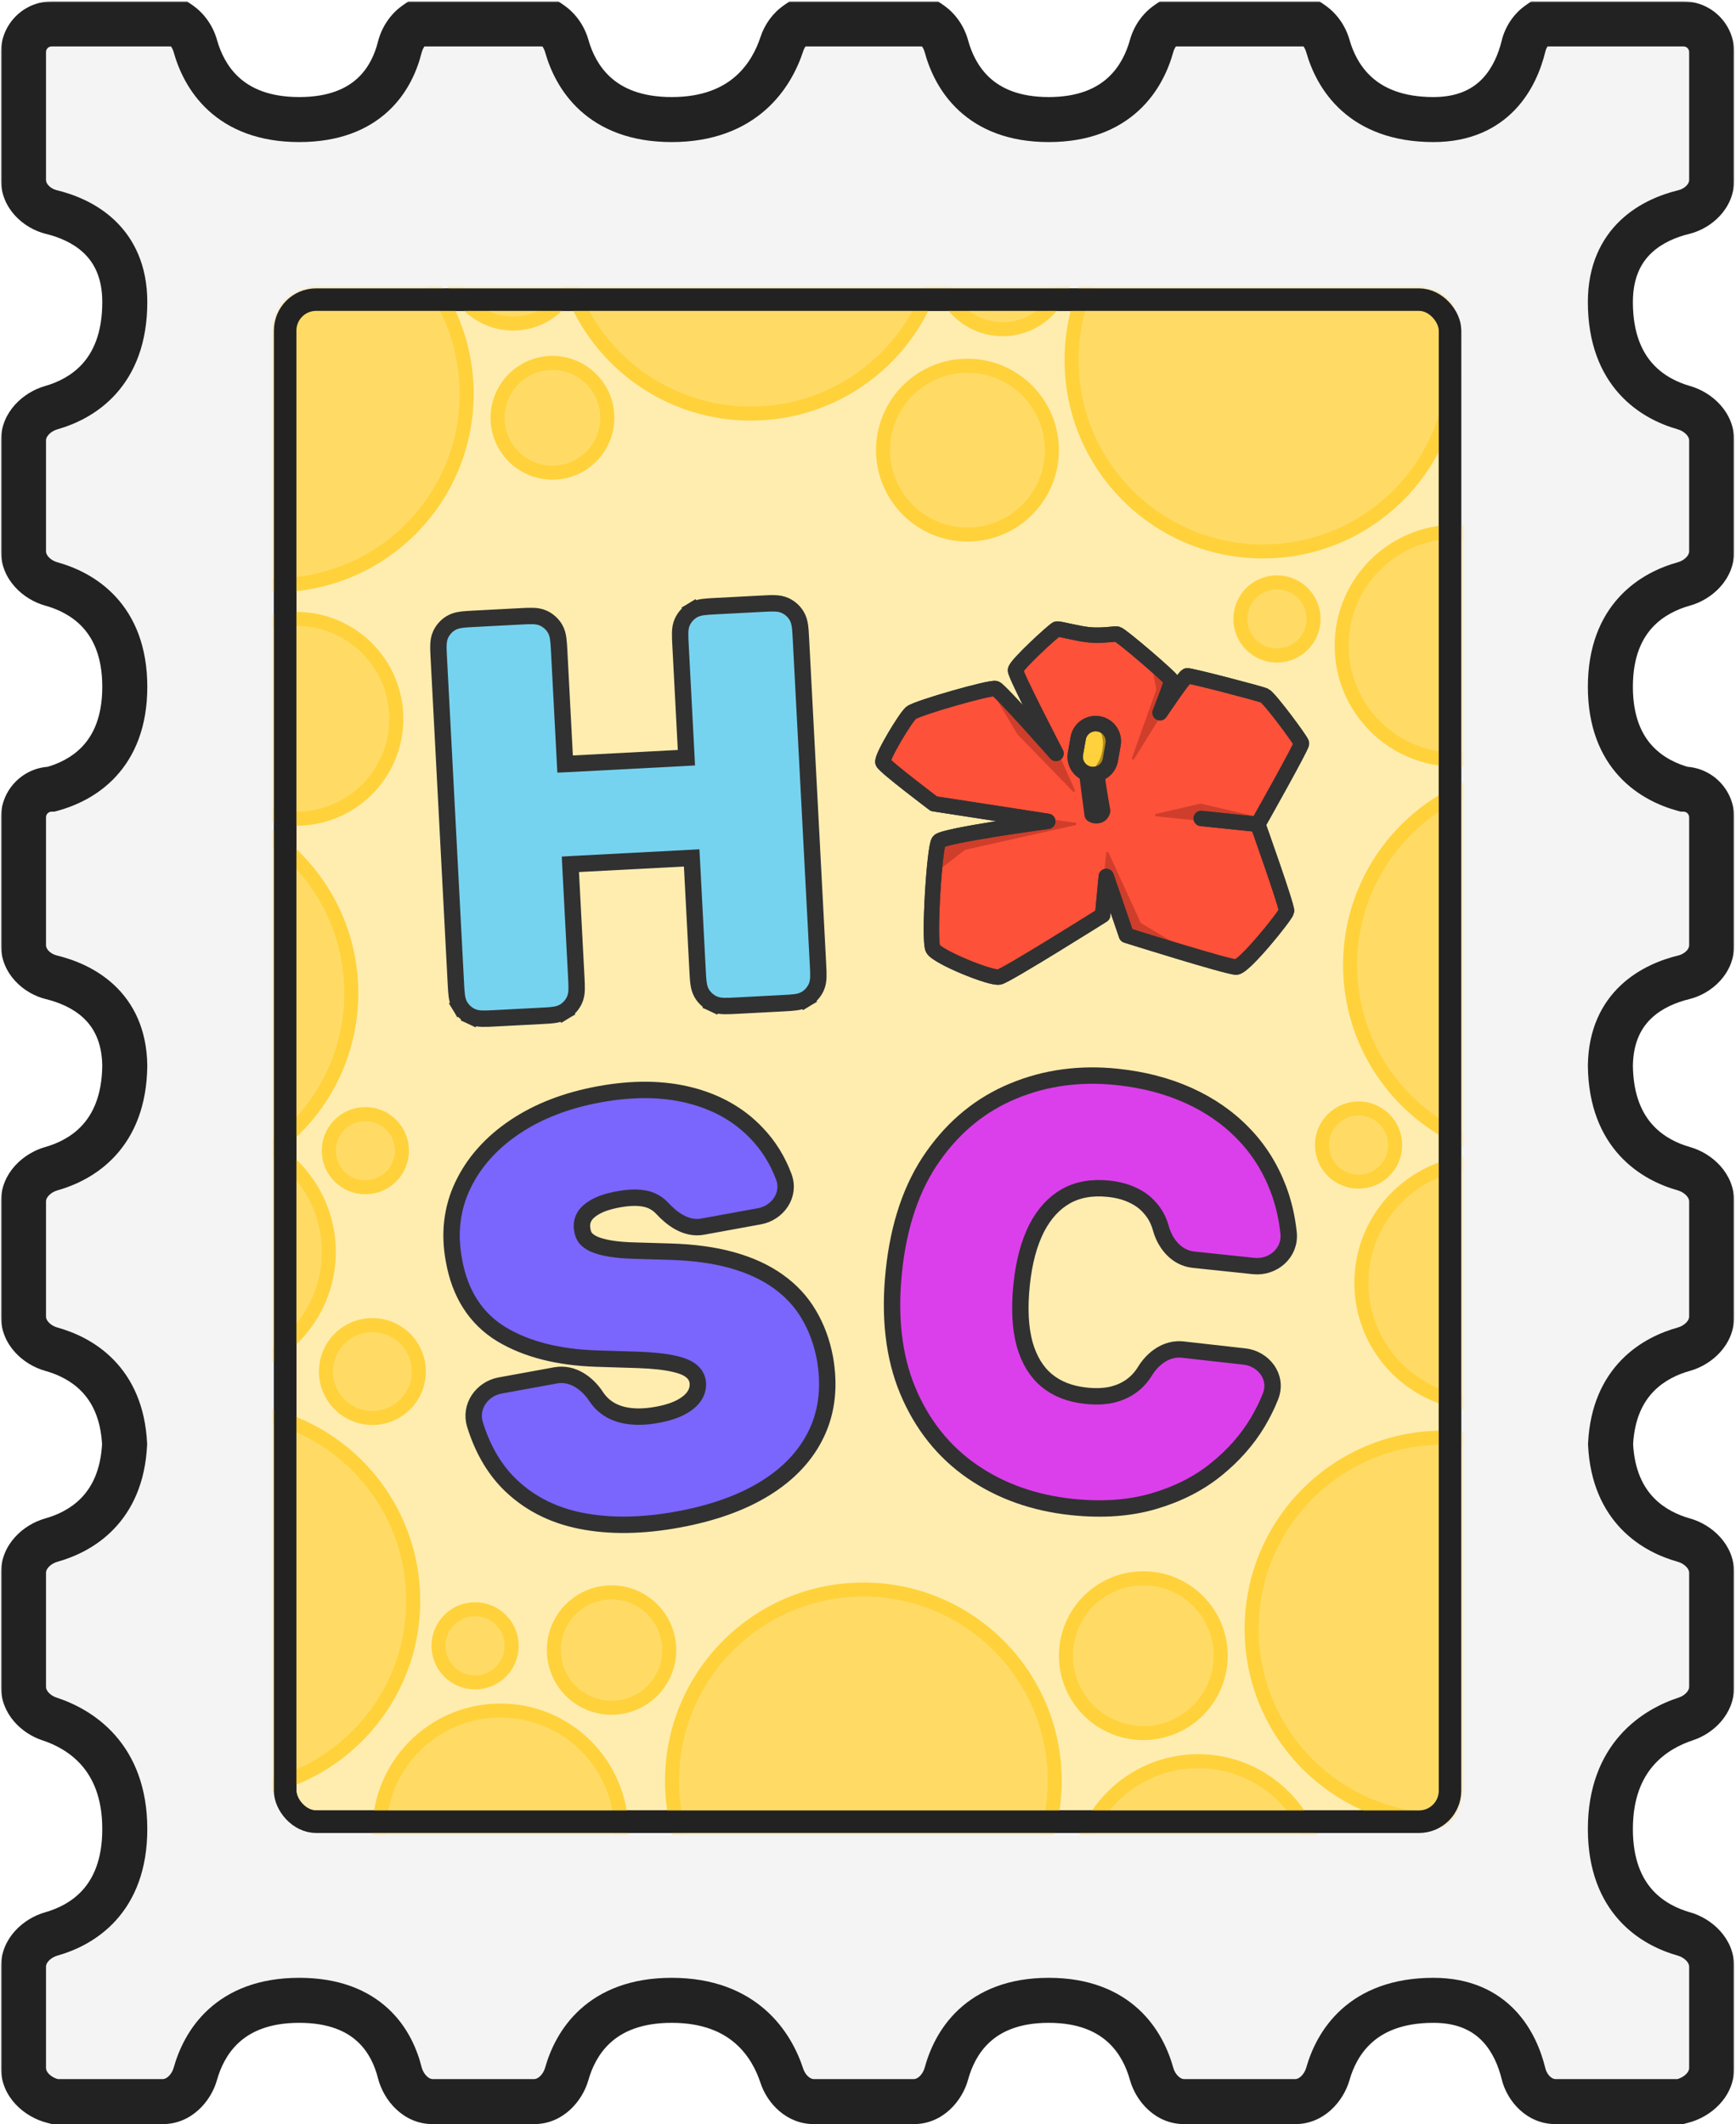 <svg width="617" height="755" viewBox="0 0 617 755" fill="none" xmlns="http://www.w3.org/2000/svg">
<mask id="path-1-outside-1_2848_1803" maskUnits="userSpaceOnUse" x="0.352" y="0.5" width="616" height="755" fill="black">
<rect fill="white" x="0.352" y="0.5" width="616" height="755"/>
<path d="M8.352 735.075C8.352 740.761 13.147 745.388 18.663 746.77C18.952 746.842 19.245 746.919 19.541 747H57.852C63.374 747 67.928 742.466 69.419 737.148C72.409 726.49 81.097 711 106.352 711C131.245 711 139.416 726.05 142.082 736.689C143.464 742.204 148.091 747 153.777 747H189.852C195.374 747 199.929 742.465 201.434 737.151C204.452 726.493 213.224 711 238.727 711C264.788 711 274.389 727.179 277.887 737.845C279.533 742.862 283.965 747 289.246 747H324.782C330.332 747 334.897 742.425 336.357 737.07C339.263 726.414 347.779 711 372.727 711C397.733 711 406.337 726.487 409.298 737.146C410.776 742.467 415.329 747 420.852 747H460.352C465.874 747 470.43 742.464 471.944 737.153C474.98 726.494 483.809 711 509.477 711C531.345 711 538.885 726.456 541.484 737.114C542.793 742.479 547.329 747 552.852 747H597.162C597.458 746.919 597.751 746.842 598.04 746.77C603.556 745.388 608.352 740.761 608.352 735.075V699C608.352 693.477 603.817 688.922 598.503 687.418C587.844 684.4 572.352 675.627 572.352 650.125C572.352 624.064 588.531 614.462 599.196 610.964C604.214 609.319 608.352 604.886 608.352 599.605V559C608.352 553.477 603.818 548.924 598.5 547.432C588.249 544.557 573.53 536.411 572.418 513.326C573.53 490.469 588.247 482.401 598.497 479.553C603.819 478.075 608.352 473.523 608.352 468V427C608.352 421.477 603.817 416.922 598.503 415.418C587.938 412.427 572.625 403.782 572.355 378.798C572.625 357.373 587.902 349.944 598.465 347.368C603.831 346.059 608.352 341.523 608.352 336V290.5C608.352 285.008 603.924 280.55 598.443 280.5L598.422 280.495C587.766 277.588 572.352 269.072 572.352 244.125C572.352 219.119 587.839 210.514 598.497 207.553C603.819 206.075 608.352 201.523 608.352 196V156.5C608.352 150.977 603.816 146.421 598.504 144.908C587.846 141.871 572.352 133.043 572.352 107.375C572.352 85.506 587.808 77.967 598.465 75.368C603.831 74.059 608.352 69.523 608.352 64V18.5C608.352 12.977 603.874 8.5 598.352 8.5H546.748C544.17 10.321 542.26 13.205 541.484 16.386C538.885 27.044 531.345 42.5 509.477 42.5C483.809 42.5 474.98 27.006 471.944 16.347C471.046 13.197 469.079 10.32 466.474 8.5H414.733C412.133 10.32 410.175 13.199 409.298 16.354C406.337 27.013 397.733 42.5 372.727 42.5C347.779 42.5 339.263 27.086 336.357 16.43C335.488 13.244 333.521 10.335 330.901 8.5H283.11C280.695 10.184 278.832 12.775 277.887 15.655C274.389 26.321 264.788 42.5 238.727 42.5C213.224 42.5 204.452 27.008 201.434 16.349C200.542 13.197 198.577 10.32 195.973 8.5H147.66C144.937 10.408 142.917 13.478 142.082 16.811C139.416 27.45 131.245 42.5 106.352 42.5C81.097 42.5 72.409 27.01 69.419 16.352C68.535 13.198 66.574 10.32 63.972 8.5H18.352C12.829 8.5 8.352 12.977 8.352 18.5V64C8.352 69.523 12.872 74.059 18.238 75.368C28.895 77.967 44.352 85.506 44.352 107.375C44.352 133.043 28.857 141.871 18.199 144.908C12.887 146.421 8.352 150.977 8.352 156.5V196C8.352 201.523 12.884 206.075 18.206 207.553C28.864 210.514 44.352 219.119 44.352 244.125C44.352 269.072 28.937 277.588 18.281 280.495L18.26 280.5C12.779 280.55 8.352 285.008 8.352 290.5V336C8.352 341.523 12.872 346.059 18.238 347.368C28.801 349.944 44.078 357.373 44.348 378.798C44.078 403.782 28.765 412.427 18.2 415.418C12.886 416.922 8.352 421.477 8.352 427V468C8.352 473.523 12.884 478.075 18.206 479.553C28.456 482.401 43.173 490.469 44.285 513.326C43.173 536.411 28.454 544.557 18.203 547.432C12.886 548.924 8.352 553.477 8.352 559V599.605C8.352 604.886 12.489 609.319 17.507 610.964C28.172 614.462 44.352 624.064 44.352 650.125C44.352 675.627 28.859 684.4 18.2 687.418C12.886 688.922 8.352 693.477 8.352 699V735.075Z"/>
</mask>
<path d="M8.352 735.075C8.352 740.761 13.147 745.388 18.663 746.77C18.952 746.842 19.245 746.919 19.541 747H57.852C63.374 747 67.928 742.466 69.419 737.148C72.409 726.49 81.097 711 106.352 711C131.245 711 139.416 726.05 142.082 736.689C143.464 742.204 148.091 747 153.777 747H189.852C195.374 747 199.929 742.465 201.434 737.151C204.452 726.493 213.224 711 238.727 711C264.788 711 274.389 727.179 277.887 737.845C279.533 742.862 283.965 747 289.246 747H324.782C330.332 747 334.897 742.425 336.357 737.07C339.263 726.414 347.779 711 372.727 711C397.733 711 406.337 726.487 409.298 737.146C410.776 742.467 415.329 747 420.852 747H460.352C465.874 747 470.43 742.464 471.944 737.153C474.98 726.494 483.809 711 509.477 711C531.345 711 538.885 726.456 541.484 737.114C542.793 742.479 547.329 747 552.852 747H597.162C597.458 746.919 597.751 746.842 598.04 746.77C603.556 745.388 608.352 740.761 608.352 735.075V699C608.352 693.477 603.817 688.922 598.503 687.418C587.844 684.4 572.352 675.627 572.352 650.125C572.352 624.064 588.531 614.462 599.196 610.964C604.214 609.319 608.352 604.886 608.352 599.605V559C608.352 553.477 603.818 548.924 598.5 547.432C588.249 544.557 573.53 536.411 572.418 513.326C573.53 490.469 588.247 482.401 598.497 479.553C603.819 478.075 608.352 473.523 608.352 468V427C608.352 421.477 603.817 416.922 598.503 415.418C587.938 412.427 572.625 403.782 572.355 378.798C572.625 357.373 587.902 349.944 598.465 347.368C603.831 346.059 608.352 341.523 608.352 336V290.5C608.352 285.008 603.924 280.55 598.443 280.5L598.422 280.495C587.766 277.588 572.352 269.072 572.352 244.125C572.352 219.119 587.839 210.514 598.497 207.553C603.819 206.075 608.352 201.523 608.352 196V156.5C608.352 150.977 603.816 146.421 598.504 144.908C587.846 141.871 572.352 133.043 572.352 107.375C572.352 85.506 587.808 77.967 598.465 75.368C603.831 74.059 608.352 69.523 608.352 64V18.5C608.352 12.977 603.874 8.5 598.352 8.5H546.748C544.17 10.321 542.26 13.205 541.484 16.386C538.885 27.044 531.345 42.5 509.477 42.5C483.809 42.5 474.98 27.006 471.944 16.347C471.046 13.197 469.079 10.32 466.474 8.5H414.733C412.133 10.32 410.175 13.199 409.298 16.354C406.337 27.013 397.733 42.5 372.727 42.5C347.779 42.5 339.263 27.086 336.357 16.43C335.488 13.244 333.521 10.335 330.901 8.5H283.11C280.695 10.184 278.832 12.775 277.887 15.655C274.389 26.321 264.788 42.5 238.727 42.5C213.224 42.5 204.452 27.008 201.434 16.349C200.542 13.197 198.577 10.32 195.973 8.5H147.66C144.937 10.408 142.917 13.478 142.082 16.811C139.416 27.45 131.245 42.5 106.352 42.5C81.097 42.5 72.409 27.01 69.419 16.352C68.535 13.198 66.574 10.32 63.972 8.5H18.352C12.829 8.5 8.352 12.977 8.352 18.5V64C8.352 69.523 12.872 74.059 18.238 75.368C28.895 77.967 44.352 85.506 44.352 107.375C44.352 133.043 28.857 141.871 18.199 144.908C12.887 146.421 8.352 150.977 8.352 156.5V196C8.352 201.523 12.884 206.075 18.206 207.553C28.864 210.514 44.352 219.119 44.352 244.125C44.352 269.072 28.937 277.588 18.281 280.495L18.26 280.5C12.779 280.55 8.352 285.008 8.352 290.5V336C8.352 341.523 12.872 346.059 18.238 347.368C28.801 349.944 44.078 357.373 44.348 378.798C44.078 403.782 28.765 412.427 18.2 415.418C12.886 416.922 8.352 421.477 8.352 427V468C8.352 473.523 12.884 478.075 18.206 479.553C28.456 482.401 43.173 490.469 44.285 513.326C43.173 536.411 28.454 544.557 18.203 547.432C12.886 548.924 8.352 553.477 8.352 559V599.605C8.352 604.886 12.489 609.319 17.507 610.964C28.172 614.462 44.352 624.064 44.352 650.125C44.352 675.627 28.859 684.4 18.2 687.418C12.886 688.922 8.352 693.477 8.352 699V735.075Z" fill="#F4F4F4"/>
<path d="M18.663 746.77L20.608 739.01L20.608 739.01L18.663 746.77ZM19.541 747L17.428 754.716L18.465 755H19.541V747ZM69.419 737.148L77.122 739.309L69.419 737.148ZM142.082 736.689L149.842 734.744V734.744L142.082 736.689ZM201.434 737.151L193.737 734.972L201.434 737.151ZM277.887 737.845L270.286 740.338L277.887 737.845ZM336.357 737.07L344.075 739.175L336.357 737.07ZM409.298 737.146L417.006 735.004L409.298 737.146ZM471.944 737.153L464.25 734.961V734.961L471.944 737.153ZM541.484 737.114L533.712 739.009V739.009L541.484 737.114ZM597.162 747V755H598.238L599.275 754.716L597.162 747ZM598.04 746.77L596.096 739.01L596.095 739.01L598.04 746.77ZM598.503 687.418L600.682 679.72L598.503 687.418ZM599.196 610.964L596.703 603.363H596.703L599.196 610.964ZM598.5 547.432L600.66 539.729L600.66 539.729L598.5 547.432ZM572.418 513.326L564.428 512.938L564.409 513.324L564.428 513.711L572.418 513.326ZM598.497 479.553L596.356 471.845L598.497 479.553ZM598.503 415.418L596.323 423.115L598.503 415.418ZM572.355 378.798L564.356 378.697L564.355 378.791L564.356 378.884L572.355 378.798ZM598.465 347.368L600.361 355.14L598.465 347.368ZM598.443 280.5L596.327 288.215L597.331 288.491L598.371 288.5L598.443 280.5ZM598.422 280.495L600.538 272.78L600.527 272.777L598.422 280.495ZM598.497 207.553L600.639 215.261L598.497 207.553ZM598.504 144.908L596.312 152.602L598.504 144.908ZM598.465 75.368L600.361 83.14L598.465 75.368ZM546.748 8.5V0.5H544.207L542.132 1.966L546.748 8.5ZM541.484 16.386L533.712 14.491V14.491L541.484 16.386ZM471.944 16.347L464.25 18.539L464.25 18.539L471.944 16.347ZM466.474 8.5L471.056 1.942L468.992 0.5H466.474V8.5ZM414.733 8.5V0.5H412.211L410.145 1.946L414.733 8.5ZM409.298 16.354L417.006 18.495V18.495L409.298 16.354ZM336.357 16.43L344.075 14.325V14.325L336.357 16.43ZM330.901 8.5L335.489 1.947L333.423 0.5H330.901V8.5ZM283.11 8.5V0.5H280.596L278.534 1.938L283.11 8.5ZM277.887 15.655L270.286 13.162L270.286 13.162L277.887 15.655ZM201.434 16.349L193.736 18.528L193.737 18.528L201.434 16.349ZM195.973 8.5L200.557 1.943L198.492 0.5H195.973V8.5ZM147.66 8.5V0.5H145.136L143.069 1.948L147.66 8.5ZM142.082 16.811L149.842 18.756V18.756L142.082 16.811ZM69.419 16.352L61.717 18.512L61.717 18.512L69.419 16.352ZM63.972 8.5L68.558 1.945L66.492 0.5H63.972V8.5ZM18.238 75.368L16.342 83.14H16.342L18.238 75.368ZM18.199 144.908L20.391 152.602H20.391L18.199 144.908ZM18.206 207.553L16.064 215.261H16.064L18.206 207.553ZM18.281 280.495L16.176 272.777L16.165 272.78L18.281 280.495ZM18.26 280.5L18.332 288.5L19.372 288.491L20.376 288.215L18.26 280.5ZM18.238 347.368L16.342 355.14H16.342L18.238 347.368ZM44.348 378.798L52.347 378.884L52.349 378.791L52.347 378.697L44.348 378.798ZM18.2 415.418L20.38 423.115H20.38L18.2 415.418ZM18.206 479.553L20.347 471.845H20.347L18.206 479.553ZM44.285 513.326L52.275 513.711L52.294 513.324L52.275 512.938L44.285 513.326ZM18.203 547.432L16.043 539.729L16.043 539.729L18.203 547.432ZM17.507 610.964L20 603.363H20L17.507 610.964ZM18.2 687.418L16.021 679.72H16.021L18.2 687.418ZM0.352 735.075C0.352 745.506 8.806 752.547 16.718 754.53L20.608 739.01C19.299 738.682 18.103 737.959 17.31 737.102C16.547 736.278 16.352 735.571 16.352 735.075H0.352ZM16.718 754.53C16.953 754.589 17.19 754.651 17.428 754.716L21.653 739.284C21.3 739.187 20.952 739.096 20.608 739.01L16.718 754.53ZM19.541 755H57.852V739H19.541V755ZM57.852 755C67.972 755 74.966 746.997 77.122 739.309L61.717 734.988C61.367 736.235 60.652 737.358 59.821 738.099C59.021 738.813 58.336 739 57.852 739V755ZM77.122 739.309C78.368 734.869 80.69 729.855 84.929 725.986C89.007 722.264 95.506 719 106.352 719V703C91.943 703 81.471 707.481 74.143 714.168C66.977 720.709 63.461 728.77 61.717 734.988L77.122 739.309ZM106.352 719C117.052 719 123.29 722.174 127.11 725.719C131.09 729.413 133.22 734.237 134.322 738.633L149.842 734.744C148.278 728.502 144.989 720.482 137.994 713.991C130.838 707.351 120.544 703 106.352 703V719ZM134.322 738.633C136.305 746.546 143.346 755 153.777 755V739C153.28 739 152.574 738.805 151.749 738.042C150.892 737.248 150.17 736.053 149.842 734.744L134.322 738.633ZM189.852 755C199.972 755 206.961 746.997 209.131 739.33L193.737 734.972C193.382 736.225 192.662 737.352 191.827 738.096C191.022 738.813 190.336 739 189.852 739V755ZM209.131 739.33C210.385 734.901 212.727 729.888 217.013 726.013C221.144 722.279 227.735 719 238.727 719V703C224.216 703 213.67 707.467 206.284 714.144C199.054 720.68 195.5 728.743 193.737 734.972L209.131 739.33ZM238.727 719C249.947 719 256.943 722.422 261.475 726.422C266.164 730.558 268.814 735.852 270.286 740.338L285.489 735.352C283.462 729.172 279.563 721.043 272.061 714.424C264.403 707.667 253.567 703 238.727 703V719ZM270.286 740.338C272.695 747.685 279.598 755 289.246 755V739C288.769 739 288.115 738.823 287.355 738.184C286.567 737.52 285.868 736.508 285.489 735.352L270.286 740.338ZM324.782 755C334.954 755 341.962 746.923 344.075 739.175L328.639 734.965C328.297 736.217 327.586 737.346 326.755 738.093C325.956 738.812 325.27 739 324.782 739V755ZM344.075 739.175C345.287 734.731 347.558 729.748 351.706 725.914C355.688 722.234 362.051 719 372.727 719V703C358.455 703 348.086 707.473 340.847 714.164C333.774 720.701 330.333 728.753 328.639 734.965L344.075 739.175ZM372.727 719C383.426 719 389.833 722.249 393.858 725.959C398.05 729.822 400.354 734.836 401.59 739.287L417.006 735.004C415.282 728.797 411.803 720.738 404.701 714.193C397.432 707.494 387.033 703 372.727 703V719ZM401.59 739.287C403.732 746.997 410.73 755 420.852 755V739C420.366 739 419.684 738.813 418.888 738.102C418.061 737.364 417.351 736.246 417.006 735.004L401.59 739.287ZM460.352 755C470.472 755 477.457 746.998 479.637 739.345L464.25 734.961C463.892 736.218 463.168 737.348 462.33 738.094C461.523 738.813 460.835 739 460.352 739V755ZM479.637 739.345C480.897 734.922 483.252 729.91 487.57 726.031C491.735 722.289 498.388 719 509.477 719V703C494.897 703 484.302 707.458 476.877 714.128C469.605 720.661 466.026 728.725 464.25 734.961L479.637 739.345ZM509.477 719C518.282 719 523.519 722.01 526.91 725.574C530.53 729.379 532.592 734.42 533.712 739.009L549.256 735.218C547.776 729.15 544.77 721.134 538.503 714.546C532.007 707.718 522.54 703 509.477 703V719ZM533.712 739.009C535.659 746.991 542.731 755 552.852 755V739C552.358 739 551.699 738.811 550.958 738.14C550.187 737.441 549.541 736.387 549.256 735.218L533.712 739.009ZM552.852 755H597.162V739H552.852V755ZM599.275 754.716C599.513 754.651 599.75 754.589 599.986 754.53L596.095 739.01C595.751 739.096 595.403 739.187 595.05 739.284L599.275 754.716ZM599.985 754.53C607.897 752.547 616.352 745.506 616.352 735.075H600.352C600.352 735.571 600.156 736.278 599.393 737.102C598.6 737.959 597.405 738.682 596.096 739.01L599.985 754.53ZM616.352 699C616.352 688.879 608.349 681.891 600.682 679.72L596.323 695.115C597.576 695.47 598.703 696.19 599.448 697.025C600.165 697.83 600.352 698.516 600.352 699H616.352ZM600.682 679.72C596.253 678.466 591.24 676.124 587.365 671.838C583.631 667.708 580.352 661.116 580.352 650.125H564.352C564.352 664.636 568.819 675.182 575.496 682.568C582.032 689.798 590.094 693.351 596.323 695.115L600.682 679.72ZM580.352 650.125C580.352 638.904 583.774 631.909 587.773 627.376C591.91 622.688 597.203 620.037 601.689 618.566L596.703 603.363C590.524 605.389 582.395 609.288 575.776 616.791C569.019 624.449 564.352 635.285 564.352 650.125H580.352ZM601.689 618.566C609.037 616.156 616.352 609.253 616.352 599.605H600.352C600.352 600.083 600.175 600.736 599.535 601.496C598.872 602.284 597.859 602.984 596.703 603.363L601.689 618.566ZM616.352 559C616.352 548.879 608.348 541.886 600.66 539.729L596.34 555.135C597.587 555.485 598.709 556.2 599.451 557.031C600.165 557.831 600.352 558.515 600.352 559H616.352ZM600.66 539.729C596.394 538.533 591.589 536.338 587.787 532.401C584.126 528.61 580.878 522.682 580.409 512.942L564.428 513.711C565.07 527.055 569.737 536.742 576.277 543.515C582.675 550.141 590.355 553.457 596.34 555.135L600.66 539.729ZM580.409 513.715C580.876 504.109 584.108 498.265 587.758 494.521C591.556 490.626 596.362 488.449 600.639 487.261L596.356 471.845C590.382 473.505 582.704 476.786 576.303 483.351C569.754 490.068 565.072 499.686 564.428 512.938L580.409 513.715ZM600.639 487.261C608.348 485.12 616.352 478.121 616.352 468H600.352C600.352 468.485 600.165 469.168 599.454 469.964C598.715 470.79 597.598 471.5 596.356 471.845L600.639 487.261ZM616.352 427C616.352 416.879 608.349 409.891 600.682 407.72L596.323 423.115C597.576 423.47 598.703 424.19 599.448 425.025C600.165 425.83 600.352 426.516 600.352 427H616.352ZM600.682 407.72C596.293 406.477 591.328 404.166 587.468 399.952C583.748 395.891 580.471 389.437 580.355 378.711L564.356 378.884C564.51 393.143 569.024 403.504 575.669 410.759C582.174 417.861 590.148 421.367 596.323 423.115L600.682 407.72ZM580.355 378.898C580.463 370.319 583.467 365.188 587.026 361.847C590.82 358.285 595.814 356.249 600.361 355.14L596.57 339.595C590.554 341.063 582.628 344.029 576.074 350.182C569.286 356.556 564.517 365.851 564.356 378.697L580.355 378.898ZM600.361 355.14C608.343 353.193 616.352 346.121 616.352 336H600.352C600.352 336.493 600.163 337.152 599.492 337.893C598.792 338.665 597.739 339.31 596.57 339.595L600.361 355.14ZM616.352 290.5C616.352 280.613 608.382 272.589 598.515 272.501L598.371 288.5C599.466 288.51 600.352 289.402 600.352 290.5H616.352ZM600.559 272.785L600.538 272.78L596.306 288.21L596.327 288.215L600.559 272.785ZM600.527 272.777C596.083 271.564 591.1 269.294 587.266 265.145C583.586 261.164 580.352 254.801 580.352 244.125H564.352C564.352 258.396 568.824 268.765 575.516 276.005C582.053 283.078 590.105 286.518 596.317 288.213L600.527 272.777ZM580.352 244.125C580.352 233.425 583.601 227.019 587.31 222.994C591.174 218.802 596.188 216.498 600.639 215.261L596.356 199.845C590.148 201.57 582.09 205.049 575.545 212.151C568.846 219.42 564.352 229.819 564.352 244.125H580.352ZM600.639 215.261C608.348 213.12 616.352 206.121 616.352 196H600.352C600.352 196.485 600.165 197.168 599.454 197.964C598.715 198.79 597.598 199.5 596.356 199.845L600.639 215.261ZM616.352 156.5C616.352 146.38 608.349 139.394 600.696 137.214L596.312 152.602C597.569 152.96 598.699 153.683 599.446 154.521C600.165 155.329 600.352 156.016 600.352 156.5H616.352ZM600.696 137.214C596.274 135.954 591.261 133.6 587.382 129.282C583.64 125.116 580.352 118.463 580.352 107.375H564.352C564.352 121.955 568.81 132.55 575.48 139.974C582.013 147.247 590.076 150.825 596.312 152.602L600.696 137.214ZM580.352 107.375C580.352 98.57 583.362 93.332 586.926 89.941C590.731 86.322 595.771 84.259 600.361 83.14L596.57 67.595C590.502 69.075 582.486 72.082 575.898 78.349C569.07 84.845 564.352 94.312 564.352 107.375H580.352ZM600.361 83.14C608.343 81.193 616.352 74.121 616.352 64H600.352C600.352 64.493 600.163 65.152 599.492 65.893C598.792 66.665 597.739 67.31 596.57 67.595L600.361 83.14ZM616.352 64V18.5H600.352V64H616.352ZM616.352 18.5C616.352 8.559 608.293 0.5 598.352 0.5V16.5C599.456 16.5 600.352 17.395 600.352 18.5H616.352ZM598.352 0.5H546.748V16.5H598.352V0.5ZM542.132 1.966C537.886 4.966 534.918 9.544 533.712 14.491L549.256 18.282C549.601 16.867 550.454 15.677 551.364 15.034L542.132 1.966ZM533.712 14.491C532.592 19.08 530.53 24.121 526.91 27.926C523.519 31.49 518.282 34.5 509.477 34.5V50.5C522.54 50.5 532.007 45.782 538.503 38.954C544.77 32.366 547.776 24.35 549.256 18.282L533.712 14.491ZM509.477 34.5C498.388 34.5 491.735 31.211 487.57 27.469C483.252 23.59 480.897 18.578 479.637 14.155L464.25 18.539C466.026 24.775 469.605 32.839 476.877 39.372C484.302 46.042 494.897 50.5 509.477 50.5V34.5ZM479.637 14.155C478.276 9.378 475.287 4.898 471.056 1.942L461.892 15.058C462.871 15.742 463.816 17.016 464.25 18.539L479.637 14.155ZM466.474 0.5H414.733V16.5H466.474V0.5ZM410.145 1.946C405.911 4.91 402.925 9.406 401.59 14.213L417.006 18.495C417.424 16.991 418.354 15.73 419.321 15.054L410.145 1.946ZM401.59 14.213C400.354 18.664 398.05 23.678 393.858 27.541C389.833 31.251 383.426 34.5 372.727 34.5V50.5C387.033 50.5 397.432 46.006 404.701 39.307C411.803 32.762 415.282 24.703 417.006 18.495L401.59 14.213ZM372.727 34.5C362.051 34.5 355.688 31.266 351.706 27.586C347.558 23.752 345.287 18.769 344.075 14.325L328.639 18.535C330.333 24.747 333.774 32.799 340.847 39.336C348.086 46.027 358.455 50.5 372.727 50.5V34.5ZM344.075 14.325C342.753 9.477 339.755 4.934 335.489 1.947L326.312 15.053C327.287 15.736 328.224 17.012 328.639 18.535L344.075 14.325ZM330.901 0.5H283.11V16.5H330.901V0.5ZM278.534 1.938C274.599 4.682 271.733 8.749 270.286 13.162L285.489 18.148C285.931 16.8 286.791 15.686 287.686 15.062L278.534 1.938ZM270.286 13.162C268.814 17.648 266.163 22.942 261.475 27.078C256.943 31.078 249.947 34.5 238.727 34.5V50.5C253.567 50.5 264.403 45.833 272.061 39.076C279.563 32.457 283.462 24.328 285.489 18.148L270.286 13.162ZM238.727 34.5C227.735 34.5 221.144 31.221 217.013 27.487C212.727 23.612 210.385 18.599 209.131 14.17L193.737 18.528C195.5 24.757 199.054 32.82 206.284 39.356C213.67 46.033 224.216 50.5 238.727 50.5V34.5ZM209.131 14.17C207.777 9.385 204.788 4.901 200.557 1.943L191.389 15.057C192.365 15.739 193.307 17.01 193.736 18.528L209.131 14.17ZM195.973 0.5H147.66V16.5H195.973V0.5ZM143.069 1.948C138.643 5.05 135.586 9.823 134.322 14.867L149.842 18.756C150.248 17.133 151.231 15.766 152.251 15.052L143.069 1.948ZM134.322 14.867C133.22 19.263 131.09 24.087 127.11 27.781C123.29 31.326 117.052 34.5 106.352 34.5V50.5C120.544 50.5 130.838 46.149 137.994 39.509C144.989 33.018 148.278 24.997 149.842 18.756L134.322 14.867ZM106.352 34.5C95.506 34.5 89.007 31.236 84.929 27.514C80.69 23.645 78.368 18.631 77.122 14.191L61.717 18.512C63.461 24.73 66.977 32.791 74.143 39.332C81.471 46.02 91.943 50.5 106.352 50.5V34.5ZM77.122 14.191C75.777 9.396 72.79 4.906 68.558 1.945L59.386 15.055C60.357 15.735 61.293 17 61.717 18.512L77.122 14.191ZM63.972 0.5H18.352V16.5H63.972V0.5ZM18.352 0.5C8.41 0.5 0.352 8.559 0.352 18.5H16.352C16.352 17.395 17.247 16.5 18.352 16.5V0.5ZM0.352 18.5V64H16.352V18.5H0.352ZM0.352 64C0.352 74.121 8.36 81.193 16.342 83.14L20.133 67.595C18.964 67.31 17.911 66.665 17.212 65.893C16.541 65.152 16.352 64.493 16.352 64H0.352ZM16.342 83.14C20.932 84.259 25.973 86.322 29.777 89.941C33.342 93.332 36.352 98.57 36.352 107.375H52.352C52.352 94.312 47.633 84.845 40.805 78.349C34.217 72.082 26.201 69.075 20.133 67.595L16.342 83.14ZM36.352 107.375C36.352 118.463 33.063 125.116 29.321 129.282C25.442 133.6 20.429 135.954 16.007 137.214L20.391 152.602C26.627 150.825 34.691 147.247 41.223 139.974C47.893 132.55 52.352 121.955 52.352 107.375H36.352ZM16.007 137.214C8.354 139.394 0.352 146.38 0.352 156.5H16.352C16.352 156.016 16.538 155.329 17.257 154.521C18.004 153.683 19.134 152.96 20.391 152.602L16.007 137.214ZM0.352 196C0.352 206.121 8.355 213.12 16.064 215.261L20.347 199.845C19.105 199.5 17.988 198.79 17.249 197.964C16.538 197.168 16.352 196.485 16.352 196H0.352ZM16.064 215.261C20.515 216.498 25.529 218.802 29.393 222.994C33.102 227.019 36.352 233.425 36.352 244.125H52.352C52.352 229.819 47.857 219.42 41.158 212.151C34.613 205.049 26.555 201.57 20.347 199.845L16.064 215.261ZM36.352 244.125C36.352 254.801 33.117 261.164 29.437 265.145C25.603 269.294 20.62 271.564 16.176 272.777L20.387 288.213C26.598 286.518 34.651 283.078 41.187 276.005C47.879 268.765 52.352 258.396 52.352 244.125H36.352ZM16.165 272.78L16.144 272.785L20.376 288.215L20.397 288.21L16.165 272.78ZM18.188 272.501C8.321 272.589 0.352 280.613 0.352 290.5H16.352C16.352 289.402 17.237 288.51 18.332 288.5L18.188 272.501ZM0.352 336C0.352 346.121 8.36 353.193 16.342 355.14L20.133 339.595C18.964 339.31 17.911 338.665 17.212 337.893C16.541 337.152 16.352 336.493 16.352 336H0.352ZM16.342 355.14C20.889 356.249 25.883 358.285 29.677 361.847C33.236 365.188 36.241 370.319 36.349 378.898L52.347 378.697C52.186 365.851 47.417 356.556 40.629 350.182C34.075 344.029 26.15 341.063 20.133 339.595L16.342 355.14ZM36.348 378.711C36.233 389.437 32.955 395.891 29.235 399.952C25.375 404.166 20.411 406.477 16.021 407.72L20.38 423.115C26.555 421.367 34.529 417.861 41.034 410.759C47.679 403.504 52.193 393.143 52.347 378.884L36.348 378.711ZM16.021 407.72C8.354 409.891 0.352 416.879 0.352 427H16.352C16.352 426.516 16.538 425.83 17.255 425.025C18 424.19 19.127 423.47 20.38 423.115L16.021 407.72ZM0.352 468C0.352 478.121 8.355 485.12 16.064 487.261L20.347 471.845C19.105 471.5 17.988 470.79 17.249 469.964C16.538 469.168 16.352 468.485 16.352 468H0.352ZM16.064 487.261C20.341 488.449 25.147 490.626 28.945 494.521C32.595 498.265 35.827 504.109 36.294 513.715L52.275 512.938C51.631 499.686 46.949 490.068 40.401 483.351C33.999 476.786 26.322 473.505 20.347 471.845L16.064 487.261ZM36.294 512.942C35.825 522.682 32.577 528.61 28.916 532.401C25.114 536.338 20.309 538.533 16.043 539.729L20.363 555.135C26.348 553.457 34.028 550.141 40.426 543.515C46.966 536.742 51.633 527.055 52.275 513.711L36.294 512.942ZM16.043 539.729C8.355 541.886 0.352 548.879 0.352 559H16.352C16.352 558.515 16.538 557.831 17.252 557.031C17.994 556.2 19.116 555.485 20.363 555.135L16.043 539.729ZM0.352 599.605C0.352 609.253 7.666 616.156 15.014 618.566L20 603.363C18.844 602.984 17.831 602.284 17.168 601.496C16.528 600.736 16.352 600.083 16.352 599.605H0.352ZM15.014 618.566C19.5 620.037 24.794 622.688 28.93 627.376C32.929 631.909 36.352 638.904 36.352 650.125H52.352C52.352 635.285 47.684 624.449 40.928 616.791C34.308 609.288 26.18 605.389 20 603.363L15.014 618.566ZM36.352 650.125C36.352 661.116 33.072 667.708 29.338 671.838C25.464 676.124 20.451 678.466 16.021 679.72L20.38 695.115C26.609 693.351 34.671 689.798 41.207 682.568C47.885 675.182 52.352 664.636 52.352 650.125H36.352ZM16.021 679.72C8.354 681.891 0.352 688.879 0.352 699H16.352C16.352 698.516 16.538 697.83 17.255 697.025C18 696.19 19.127 695.47 20.38 695.115L16.021 679.72ZM153.777 755H189.852V739H153.777V755ZM289.246 755H324.782V739H289.246V755ZM420.852 755H460.352V739H420.852V755ZM616.352 735.075V699H600.352V735.075H616.352ZM616.352 599.605V559H600.352V599.605H616.352ZM616.352 468V427H600.352V468H616.352ZM616.352 336V290.5H600.352V336H616.352ZM616.352 196V156.5H600.352V196H616.352ZM0.352 156.5V196H16.352V156.5H0.352ZM0.352 290.5V336H16.352V290.5H0.352ZM0.352 427V468H16.352V427H0.352ZM0.352 559V599.605H16.352V559H0.352ZM0.352 699V735.075H16.352V699H0.352Z" fill="#222222" mask="url(#path-1-outside-1_2848_1803)"/>
<rect x="101.352" y="106.5" width="414" height="541" rx="11" fill="#FFEDB0" stroke="#222222" stroke-width="8"/>
<mask id="mask0_2848_1803" style="mask-type:alpha" maskUnits="userSpaceOnUse" x="97" y="102" width="423" height="550">
<rect x="101.352" y="106.5" width="414" height="541" rx="11" fill="#FFEDB0" stroke="#222222" stroke-width="8"/>
</mask>
<g mask="url(#mask0_2848_1803)">
<path d="M446.297 290.694L413.63 284.934L409.88 306.2L442.547 311.96L446.297 290.694Z" fill="#DF614A" stroke="#313131" stroke-width="5.458" stroke-linecap="round" stroke-linejoin="round"/>
<path d="M391.896 325.278C391.896 325.278 358.019 346.596 355.157 347.274C352.295 347.951 333.134 340.142 331.583 337.224C330.032 334.305 332.087 301.149 333.67 299.052C335.253 296.954 372.41 291.939 372.41 291.939L331.919 285.689C331.919 285.689 314.461 272.543 313.812 270.966C313.164 269.389 321.777 255.105 323.805 253.385C325.833 251.664 352.174 244.12 353.865 244.76C355.562 245.4 375.328 267.82 375.328 267.82C375.328 267.82 360.892 240.026 360.909 238.238C360.925 236.449 374.731 223.855 375.579 223.608C376.421 223.36 382.659 225.21 387.128 225.645C391.598 226.079 396.358 225.212 397.066 225.38C398.574 225.743 416.128 240.905 416.339 241.783C416.55 242.655 412.283 253.342 412.283 253.342C412.283 253.342 420.967 240.387 421.924 240.208C422.882 240.03 447.717 246.487 449.44 247.26C451.162 248.033 462.406 263.21 462.568 264.226C462.724 265.24 447.056 292.992 447.056 292.992C447.056 292.992 457.522 322.322 457.251 323.859C456.98 325.396 442.27 343.669 439.386 343.745C436.503 343.822 400.353 332.442 400.353 332.442L393.184 311.524" fill="#FE5139"/>
<path d="M447.056 292.992C447.056 292.992 462.724 265.24 462.568 264.226C462.406 263.21 451.162 248.033 449.44 247.26C447.717 246.487 422.882 240.03 421.924 240.208C420.967 240.387 412.283 253.342 412.283 253.342C412.283 253.342 416.55 242.655 416.339 241.783C416.128 240.905 398.574 225.743 397.066 225.38C396.358 225.212 391.598 226.079 387.128 225.645C382.659 225.21 376.421 223.36 375.579 223.608C374.731 223.855 360.925 236.449 360.909 238.238C360.892 240.026 375.328 267.82 375.328 267.82C375.328 267.82 355.562 245.4 353.865 244.76C352.174 244.12 325.833 251.664 323.805 253.385C321.777 255.105 313.164 269.389 313.812 270.966C314.461 272.543 331.919 285.689 331.919 285.689L372.41 291.939C372.41 291.939 335.253 296.954 333.67 299.052C332.087 301.149 330.032 334.305 331.583 337.224C333.134 340.142 352.295 347.951 355.157 347.274C358.019 346.596 391.896 325.278 391.896 325.278L393.184 311.524L400.353 332.442C400.353 332.442 436.503 343.822 439.386 343.745C442.27 343.669 456.98 325.396 457.251 323.859C457.522 322.322 447.056 292.992 447.056 292.992ZM447.056 292.992L426.911 290.902" stroke="#313131" stroke-width="5.458" stroke-linecap="round" stroke-linejoin="round"/>
<path d="M393.153 303.189L392.237 312.261C392.23 312.331 392.24 312.402 392.267 312.467L400.359 332.268C400.408 332.388 400.508 332.479 400.632 332.517L422.263 339.115C422.748 339.263 423.044 338.596 422.609 338.335L405.578 328.144C405.504 328.099 405.445 328.033 405.409 327.954L393.971 303.053C393.788 302.655 393.197 302.753 393.153 303.189Z" fill="#AF3322" fill-opacity="0.6"/>
<path d="M403.075 269.779L413.077 253.705C413.103 253.664 413.121 253.619 413.132 253.572L415.834 241.609C415.867 241.459 415.819 241.303 415.706 241.198L410.041 235.978C409.737 235.698 409.251 235.966 409.327 236.373L410.943 245.045C410.957 245.12 410.951 245.197 410.925 245.268L402.305 269.408C402.132 269.892 402.803 270.216 403.075 269.779Z" fill="#AF3322" fill-opacity="0.6"/>
<path d="M376.111 267.514L382.029 280.846C382.224 281.284 381.662 281.663 381.328 281.319L361.573 260.967L352.046 244.9L354.011 245.247L375.934 267.256C376.008 267.33 376.068 267.418 376.111 267.514Z" fill="#AF3322" fill-opacity="0.6"/>
<path d="M446.952 293.882L410.908 290.148C410.425 290.098 410.383 289.411 410.855 289.302L426.629 285.649C426.694 285.634 426.76 285.634 426.824 285.649L447.543 290.489C447.765 290.541 447.908 290.758 447.868 290.982L447.419 293.529C447.38 293.751 447.176 293.905 446.952 293.882Z" fill="#AF3322" fill-opacity="0.6"/>
<path d="M382.21 292.444L372.553 291.066C372.504 291.059 372.454 291.06 372.406 291.07L334.077 298.966C333.904 299.002 333.771 299.139 333.74 299.312L333.098 302.955L331.905 309.719C331.837 310.106 332.281 310.374 332.592 310.132L342.905 302.123C342.955 302.084 343.013 302.057 343.075 302.043L382.243 293.288C382.709 293.184 382.682 292.511 382.21 292.444Z" fill="#AF3322" fill-opacity="0.6"/>
<path d="M447.056 292.992C447.056 292.992 462.724 265.24 462.568 264.226C462.406 263.21 451.162 248.033 449.44 247.26C447.717 246.487 422.882 240.03 421.924 240.208C420.967 240.387 412.283 253.342 412.283 253.342C412.283 253.342 416.55 242.655 416.339 241.783C416.128 240.905 398.574 225.743 397.066 225.38C396.358 225.212 391.598 226.079 387.128 225.645C382.659 225.21 376.421 223.36 375.579 223.608C374.731 223.855 360.925 236.449 360.909 238.238C360.892 240.026 375.328 267.82 375.328 267.82C375.328 267.82 355.562 245.4 353.865 244.76C352.174 244.12 325.833 251.664 323.805 253.385C321.777 255.105 313.164 269.389 313.812 270.966C314.461 272.543 331.919 285.689 331.919 285.689L372.41 291.939C372.41 291.939 335.253 296.954 333.67 299.052C332.087 301.149 330.032 334.305 331.583 337.224C333.134 340.142 352.295 347.951 355.157 347.274C358.019 346.596 391.896 325.278 391.896 325.278L393.184 311.524L400.353 332.442C400.353 332.442 436.503 343.822 439.386 343.745C442.27 343.669 456.98 325.396 457.251 323.859C457.522 322.322 447.056 292.992 447.056 292.992ZM447.056 292.992L426.911 290.902" stroke="#313131" stroke-width="5.458" stroke-linecap="round" stroke-linejoin="round"/>
<path d="M386.397 276.152L388.155 289.547C388.155 289.547 388.919 290.187 390.282 289.922C391.646 289.656 391.898 288.226 391.898 288.226C391.898 288.226 390.253 279.026 390.097 276.805C389.94 274.583 386.397 276.152 386.397 276.152Z" fill="#FFD13C" stroke="#313131" stroke-width="5.458" stroke-linecap="round" stroke-linejoin="round"/>
<path d="M395.602 264.579C396.206 261.156 393.92 257.891 390.497 257.288C387.073 256.684 383.808 258.97 383.205 262.393L382.232 267.912C381.628 271.335 383.914 274.6 387.337 275.204C390.761 275.807 394.026 273.521 394.629 270.098L395.602 264.579Z" fill="#FFD13C" stroke="#313131" stroke-width="5.458" stroke-linecap="round" stroke-linejoin="round"/>
<path d="M390.943 259.354C391.111 259.195 392.013 259.737 392.646 260.488C393.642 261.657 393.773 263.082 393.826 263.763C393.884 264.488 393.733 265.347 393.44 267.037C393.131 268.786 392.975 269.672 392.67 270.319C392.36 270.993 391.579 272.673 390.211 273.052C389.858 273.151 388.812 273.345 388.812 273.345C390.406 270.861 390.613 270.453 390.613 270.453C391.42 268.868 391.655 267.456 391.798 266.591C391.929 265.767 392.175 264.239 391.877 262.572C391.648 261.282 391.359 260.54 391.359 260.54C391.081 259.819 390.832 259.458 390.943 259.359L390.943 259.354Z" fill="#AE8C1D"/>
<path d="M395.602 264.579C396.206 261.156 393.92 257.891 390.497 257.288C387.073 256.684 383.808 258.97 383.205 262.393L382.232 267.912C381.628 271.335 383.914 274.6 387.337 275.204C390.761 275.807 394.026 273.521 394.629 270.098L395.602 264.579Z" stroke="#313131" stroke-width="5.458" stroke-linecap="round" stroke-linejoin="round"/>
<path d="M163.531 357.626L166.028 356.132L163.531 357.626C164.492 359.232 165.913 360.511 167.61 361.299L168.837 358.655L167.61 361.299C168.837 361.869 170.106 362.042 171.401 362.083C172.634 362.122 174.129 362.044 175.884 361.952L176.002 361.945L192.207 361.096L192.325 361.09C194.079 360.998 195.575 360.92 196.797 360.752C198.081 360.575 199.324 360.271 200.485 359.576L198.988 357.075L200.485 359.576C202.091 358.615 203.37 357.194 204.158 355.497C204.728 354.27 204.901 353.002 204.942 351.706C204.981 350.473 204.903 348.978 204.811 347.223L204.804 347.105L202.742 307.753C202.731 307.542 202.722 307.363 202.714 307.204C202.873 307.195 203.052 307.185 203.263 307.174L245.282 304.972C245.493 304.961 245.672 304.952 245.831 304.944C245.84 305.103 245.85 305.282 245.861 305.493L247.923 344.845L247.929 344.964C248.021 346.718 248.1 348.214 248.268 349.435C248.444 350.72 248.749 351.963 249.443 353.124C250.404 354.729 251.825 356.009 253.522 356.796L254.75 354.152L253.522 356.796C254.75 357.366 256.018 357.539 257.314 357.58C258.546 357.62 260.042 357.541 261.796 357.449L261.914 357.443L278.119 356.594L278.237 356.587C279.992 356.496 281.487 356.417 282.709 356.249C283.993 356.073 285.237 355.768 286.398 355.073L284.901 352.572L286.398 355.073C288.003 354.113 289.282 352.692 290.07 350.995C290.64 349.767 290.813 348.499 290.854 347.203C290.893 345.971 290.815 344.475 290.723 342.721L290.717 342.603L284.668 227.186L284.662 227.068C284.57 225.314 284.492 223.818 284.324 222.597C284.147 221.312 283.843 220.069 283.148 218.908C282.187 217.303 280.766 216.023 279.069 215.235C277.842 214.666 276.573 214.493 275.278 214.452C274.045 214.412 272.55 214.491 270.795 214.583L270.677 214.589L254.472 215.438L254.354 215.444C252.599 215.536 251.104 215.615 249.882 215.782C248.598 215.959 247.355 216.263 246.194 216.958L247.685 219.451L246.194 216.958C244.588 217.919 243.309 219.34 242.521 221.037C241.951 222.265 241.778 223.533 241.737 224.829C241.698 226.061 241.776 227.556 241.868 229.311L241.875 229.429L243.937 268.781C243.948 268.992 243.957 269.172 243.965 269.33C243.806 269.34 243.627 269.349 243.416 269.36L201.397 271.562C201.186 271.573 201.007 271.583 200.848 271.59C200.839 271.431 200.829 271.252 200.818 271.041L198.756 231.689L198.75 231.571C198.658 229.816 198.579 228.321 198.411 227.099C198.235 225.815 197.93 224.572 197.236 223.411C196.275 221.805 194.854 220.526 193.157 219.738C191.929 219.168 190.661 218.995 189.365 218.954C188.133 218.915 186.638 218.993 184.883 219.085L184.765 219.091L168.56 219.941L168.442 219.947C166.687 220.039 165.192 220.117 163.97 220.285C162.686 220.461 161.442 220.766 160.281 221.461C158.676 222.422 157.397 223.843 156.609 225.54C156.039 226.767 155.866 228.035 155.825 229.331C155.786 230.563 155.864 232.059 155.956 233.813L155.962 233.932L162.011 349.348L162.017 349.466C162.109 351.221 162.187 352.716 162.355 353.938C162.532 355.222 162.836 356.465 163.531 357.626Z" fill="#76D3EF" stroke="#313131" stroke-width="5.83"/>
<path d="M232.556 427.269L232.565 427.274L232.574 427.28C233.615 427.867 234.517 428.579 235.293 429.416C238.46 432.833 243.571 437.125 249.759 435.996L269.964 432.308C276.203 431.169 281.048 424.887 278.564 418.251C276.355 412.349 273.138 407.183 268.911 402.784C262.675 396.2 254.718 391.723 245.155 389.302C235.571 386.876 224.842 386.8 213.03 388.956C201.442 391.071 191.406 394.916 182.993 400.554L182.988 400.557C174.634 406.179 168.432 413.088 164.504 421.301L164.502 421.305C160.578 429.537 159.554 438.481 161.345 448.027C163.447 459.804 169.047 468.684 178.273 474.282L178.281 474.287L178.289 474.292C187.275 479.661 198.573 482.471 212.018 482.904L212.021 482.905L226.755 483.363C226.757 483.363 226.759 483.363 226.76 483.363C232.164 483.55 236.379 484.02 239.472 484.733L239.49 484.737L239.508 484.741C242.622 485.418 244.584 486.348 245.712 487.318L245.746 487.347L245.78 487.375C246.915 488.292 247.622 489.436 247.937 490.921C248.195 492.584 247.932 494.107 247.137 495.587C246.345 497.062 244.937 498.504 242.672 499.833C240.461 501.131 237.453 502.181 233.54 502.895C228.916 503.739 224.945 503.723 221.569 502.958C218.275 502.194 215.652 500.717 213.592 498.563C212.959 497.901 212.377 497.167 211.847 496.356C208.997 491.994 203.762 487.715 197.437 488.869L177.72 492.468C171.423 493.617 166.777 499.845 168.84 506.431C171.402 514.611 175.227 521.432 180.383 526.791L180.391 526.798L180.398 526.805C187.324 533.904 196.032 538.473 206.405 540.552L206.41 540.553C216.739 542.604 228.255 542.428 240.909 540.118C253.216 537.872 263.592 534.202 271.943 529.025C280.351 523.833 286.509 517.305 290.244 509.404C294.001 501.456 294.922 492.502 293.179 482.675L293.175 482.656L293.172 482.636C292.082 476.946 290.182 471.796 287.442 467.217C284.721 462.583 281.066 458.653 276.516 455.433C271.944 452.156 266.444 449.655 260.079 447.883C253.688 446.103 246.297 445.119 237.941 444.89C237.939 444.89 237.938 444.89 237.937 444.89L225.805 444.529L225.792 444.529L225.78 444.528C222.365 444.455 219.443 444.211 216.996 443.81C214.551 443.409 212.617 442.866 211.138 442.223C209.702 441.556 208.729 440.808 208.088 440.043C207.496 439.239 207.095 438.252 206.936 437.001L206.93 436.955L206.923 436.909C206.682 435.401 206.89 434.054 207.522 432.778C208.113 431.587 209.259 430.352 211.263 429.167L211.275 429.16L211.288 429.152C213.252 427.964 216.058 426.972 219.843 426.281C225.786 425.196 229.877 425.731 232.556 427.269Z" fill="#7A65FD" stroke="#313131" stroke-width="5.83"/>
<path d="M412.337 435.766L412.343 435.786L412.35 435.806C412.452 436.113 412.546 436.423 412.634 436.738C414.05 441.79 417.959 447.095 424.186 447.75L445.591 449.999C452.305 450.705 458.752 445.458 457.979 438.191C457.395 432.706 456.199 427.544 454.379 422.719C451.506 415.1 447.334 408.472 441.856 402.867C436.403 397.236 429.869 392.725 422.291 389.324C414.708 385.922 406.291 383.751 397.065 382.781C383.879 381.395 371.547 383.053 360.126 387.805C348.651 392.536 339.135 400.313 331.593 411.043C323.997 421.811 319.416 435.421 317.703 451.719C316 467.919 317.584 482.141 322.62 494.273L322.624 494.282C327.676 506.343 335.295 515.949 345.486 523.006L345.491 523.01C355.683 530.04 367.544 534.237 380.998 535.651C391.682 536.774 401.362 536.12 409.985 533.602C418.49 531.119 425.87 527.407 432.069 522.43L432.069 522.429C438.227 517.485 443.204 511.885 446.963 505.625L446.967 505.618C448.808 502.532 450.344 499.426 451.568 496.3C454.282 489.367 448.951 482.916 442.364 482.176L420.391 479.707C414.431 479.038 409.615 483.031 407.004 487.285C406.827 487.573 406.644 487.855 406.455 488.131L406.449 488.139L406.444 488.148C405.104 490.127 403.47 491.753 401.531 493.045C399.608 494.327 397.373 495.264 394.787 495.831C392.226 496.347 389.304 496.456 385.995 496.108C380.234 495.503 375.626 493.654 372.016 490.679C368.43 487.674 365.783 483.439 364.176 477.787C362.617 472.083 362.223 465.013 363.118 456.492C363.963 448.452 365.769 441.834 368.448 436.553C371.161 431.303 374.639 427.575 378.83 425.196C383.026 422.845 388.037 421.9 394.008 422.528C397.424 422.887 400.325 423.693 402.76 424.892L402.779 424.901L402.797 424.91C405.257 426.079 407.225 427.584 408.758 429.406L408.78 429.432L408.802 429.458C410.403 431.273 411.581 433.366 412.337 435.766Z" fill="#DB3FEB" stroke="#313131" stroke-width="5.83"/>
<circle cx="306.852" cy="633" r="68" fill="#FFDB66" stroke="#FFD23C" stroke-width="5"/>
<circle cx="512.852" cy="579" r="68" fill="#FFDB66" stroke="#FFD23C" stroke-width="5"/>
<circle cx="97.852" cy="140" r="68" fill="#FFDB66" stroke="#FFD23C" stroke-width="5"/>
<circle cx="266.852" cy="79" r="68" fill="#FFDB66" stroke="#FFD23C" stroke-width="5"/>
<circle cx="448.852" cy="128" r="68" fill="#FFDB66" stroke="#FFD23C" stroke-width="5"/>
<circle cx="547.852" cy="343" r="68" fill="#FFDB66" stroke="#FFD23C" stroke-width="5"/>
<circle cx="78.852" cy="569" r="68" fill="#FFDB66" stroke="#FFD23C" stroke-width="5"/>
<circle cx="56.852" cy="353" r="68" fill="#FFDB66" stroke="#FFD23C" stroke-width="5"/>
<circle cx="177.852" cy="651" r="43" fill="#FFDB66" stroke="#FFD23C" stroke-width="5"/>
<circle cx="73.852" cy="445" r="43" fill="#FFDB66" stroke="#FFD23C" stroke-width="5"/>
<circle cx="425.852" cy="669" r="43" fill="#FFDB66" stroke="#FFD23C" stroke-width="5"/>
<circle cx="526.852" cy="456" r="43" fill="#FFDB66" stroke="#FFD23C" stroke-width="5"/>
<circle cx="517.352" cy="229.5" r="40.5" fill="#FFDB66" stroke="#FFD23C" stroke-width="5"/>
<circle cx="356.352" cy="94.5" r="22.5" fill="#FFDB66" stroke="#FFD23C" stroke-width="5"/>
<circle cx="182.352" cy="92.5" r="22.5" fill="#FFDB66" stroke="#FFD23C" stroke-width="5"/>
<circle cx="196.352" cy="148.5" r="19.5" fill="#FFDB66" stroke="#FFD23C" stroke-width="5"/>
<circle cx="132.352" cy="487.5" r="16.5" fill="#FFDB66" stroke="#FFD23C" stroke-width="5"/>
<circle cx="168.852" cy="585" r="13" fill="#FFDB66" stroke="#FFD23C" stroke-width="5"/>
<circle cx="406.352" cy="588.5" r="27.5" fill="#FFDB66" stroke="#FFD23C" stroke-width="5"/>
<circle cx="129.852" cy="409" r="13" fill="#FFDB66" stroke="#FFD23C" stroke-width="5"/>
<circle cx="453.852" cy="220" r="13" fill="#FFDB66" stroke="#FFD23C" stroke-width="5"/>
<circle cx="482.852" cy="407" r="13" fill="#FFDB66" stroke="#FFD23C" stroke-width="5"/>
<circle cx="343.852" cy="160" r="30" fill="#FFDB66" stroke="#FFD23C" stroke-width="5"/>
<circle cx="217.352" cy="586.5" r="20.5" fill="#FFDB66" stroke="#FFD23C" stroke-width="5"/>
<circle cx="105.352" cy="255.5" r="35.5" fill="#FFDB66" stroke="#FFD23C" stroke-width="5"/>
<rect x="101.352" y="106.5" width="414" height="541" rx="11" stroke="#222222" stroke-width="8"/>
</g>
</svg>
